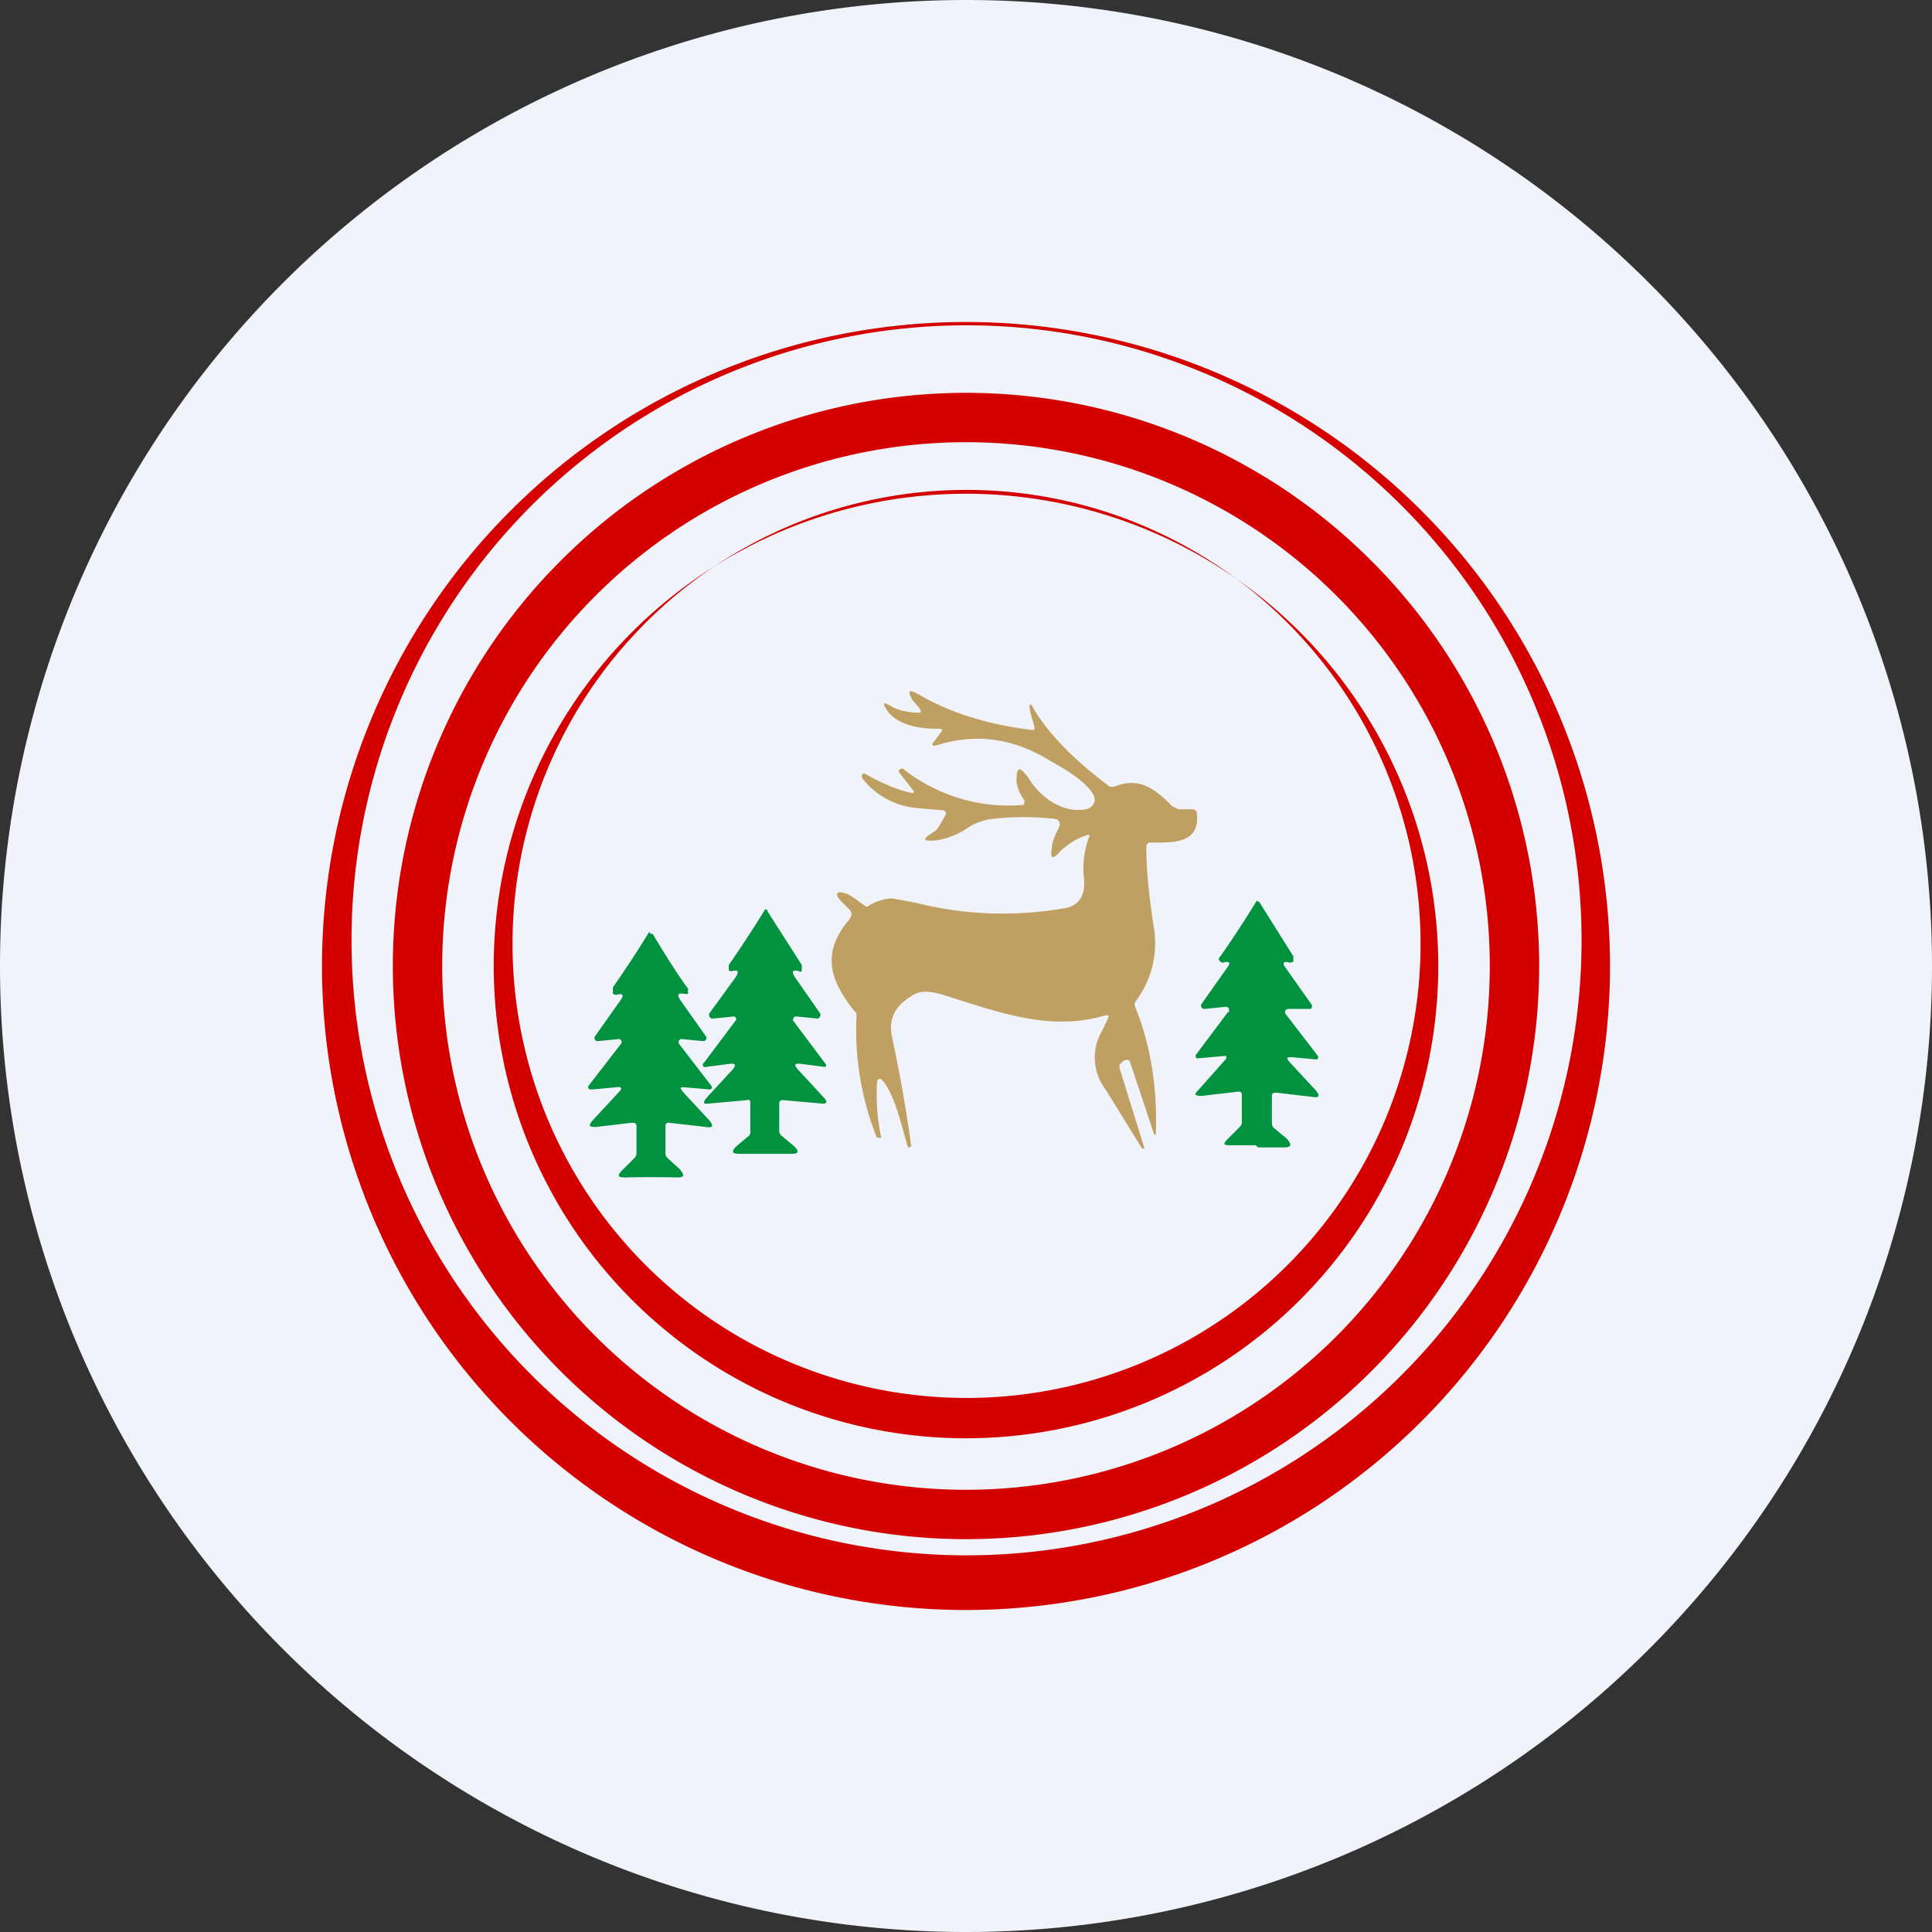 <ns0:svg xmlns:ns0="http://www.w3.org/2000/svg" width="18" height="18" viewBox="0 0 18 18"><ns0:rect x="0" y="0" width="18" height="18" fill="#333333" stroke="none"/><path xmlns="http://www.w3.org/2000/svg" fill="#F0F3FA" d="M9 18a9 9 0 0 1 0 -18a9 9 0 0 1 0 18Z" /><ns0:path d="M15 9A6 6 0 1 1 3 9a6 6 0 0 1 12 0Zm-.27 0A5.73 5.73 0 1 0 3.28 9a5.73 5.73 0 0 0 11.45 0Z" fill="#D40000" /><ns0:path d="M13.4 9a4.4 4.4 0 1 1-8.8 0 4.4 4.4 0 0 1 8.8 0Zm-.17 0a4.23 4.23 0 1 0-8.45 0 4.23 4.23 0 0 0 8.45 0Z" fill="#D40000" /><ns0:path d="m8.52 7.38-.14-.18a.02.02 0 0 1 0-.03l.02-.01h.01a1.59 1.59 0 0 0 1.12.34.04.04 0 0 0 .01-.05.37.37 0 0 1-.07-.17c0-.14.03-.15.12-.02.1.16.3.32.53.28a.1.1 0 0 0 .08-.09.1.1 0 0 0-.01-.04c-.07-.13-.26-.24-.42-.33-.33-.2-.67-.25-1.03-.14-.06.02-.07 0-.03-.04l.05-.07c.03-.03.02-.04-.02-.04-.22 0-.37-.05-.46-.15-.07-.1-.06-.11.04-.05.04.02.1.04.21.05.06 0 .06 0 .03-.05a1.76 1.76 0 0 1-.06-.07c-.05-.09-.03-.1.06-.05.29.17.64.28 1.05.33.02 0 .03 0 .03-.02l-.04-.14c-.02-.1 0-.1.04-.02.15.24.38.47.7.71h.04c.24-.1.39.03.54.18l.06.03h.13a.04.04 0 0 1 .04.03c.04.3-.24.28-.44.28a.04.04 0 0 0-.03.04c0 .24.03.49.07.75a.9.9 0 0 1-.17.69.06.06 0 0 0 0 .06c.14.35.2.73.19 1.14 0 .06-.01.06-.03 0l-.21-.63-.01-.02a.04.04 0 0 0-.04 0h-.01l-.02.02-.02.02v.03l.23.74v.01h-.02l-.34-.55a.49.49 0 0 1-.03-.55 1.94 1.94 0 0 0 .06-.13.02.02 0 0 0-.01-.01h-.02c-.51.15-.97-.02-1.51-.19-.13-.04-.22-.04-.28 0-.14.08-.24.19-.2.39a13.43 13.43 0 0 1 .18 1.02l-.02.01h-.01c-.06-.2-.12-.47-.22-.6-.04-.06-.07-.05-.07.02a1.94 1.94 0 0 0 .04.49h-.04a2.69 2.69 0 0 1-.19-1.13c0-.02 0-.04-.02-.05-.23-.29-.31-.54-.05-.85.03-.04.03-.07 0-.1l-.08-.08c-.05-.06-.04-.09.03-.07.04 0 .1.05.2.12a.02.02 0 0 0 .03 0 .46.46 0 0 1 .22-.07l.22.04c.47.12.94.13 1.4.05.13-.03.18-.12.17-.27a.82.82 0 0 1 .05-.4v-.01a.02.02 0 0 0-.02 0c-.1.03-.19.09-.26.16-.06.07-.09.06-.07-.04 0-.05.03-.12.07-.2a.05.05 0 0 0-.04-.07 2.55 2.55 0 0 0-.59 0 .53.53 0 0 0-.22.08.71.71 0 0 1-.3.12c-.13.01-.13-.01-.02-.08.03-.01.06-.07.11-.16.01-.02 0-.03-.02-.04l-.23-.02a.73.73 0 0 1-.52-.27l-.01-.02v-.02c.01-.01.02-.02.03-.01.18.1.33.16.45.18v-.01Z" fill="#C0A062" /><ns0:path d="M11.7 10.67h-.24c-.06 0-.07-.01-.02-.06l.11-.11a.06.06 0 0 0 .02-.04v-.26c0-.02-.01-.03-.03-.03l-.34.04c-.07 0-.08-.01-.03-.06l.24-.27c.03-.03.02-.05-.02-.04l-.23.02h-.01a.02.02 0 0 1-.01-.02v-.01l.3-.4h.01V9.4a.03.03 0 0 0-.03-.02l-.2.02a.03.03 0 0 1-.03-.03v-.01l.24-.34c.04-.05.03-.07-.04-.05l-.02-.01c-.02-.02-.02-.03 0-.05a10.42 10.42 0 0 0 .34-.52l.01.01h.01l.32.51v.05l-.03.01c-.06-.02-.08 0-.04.05l.24.34a.03.03 0 0 1-.01.04h-.02L12 9.4a.03.03 0 0 0-.02.05l.3.39v.02a.02.02 0 0 1-.02.01l-.22-.02c-.05 0-.06 0-.03.04l.25.27c.04.05.03.07-.03.06l-.34-.04c-.03 0-.04.01-.04.03v.26a.06.06 0 0 0 .02.04l.12.1c.05.06.04.08-.03.08h-.24ZM7.13 10.75h-.24c-.07 0-.08-.02-.03-.07l.12-.1a.06.06 0 0 0 .01-.05v-.25c0-.02 0-.04-.03-.03l-.34.03c-.07.01-.08 0-.03-.06l.24-.26c.03-.04.02-.05-.02-.05l-.23.03a.02.02 0 0 1-.02-.04l.3-.4a.03.03 0 0 0-.02-.03l-.2.02a.03.03 0 0 1-.03-.02.03.03 0 0 1 0-.03l.24-.33c.04-.06.03-.08-.04-.06l-.02-.01v-.05a10.62 10.62 0 0 0 .34-.52l.02.01v.01l.32.5v.05c0 .01-.01.02-.02.01-.07-.02-.08 0-.04.06l.23.33a.03.03 0 0 1 0 .03.03.03 0 0 1-.02.02l-.2-.02a.03.03 0 0 0-.03.04l.3.4a.02.02 0 0 1 0 .03h-.01l-.23-.03c-.05 0-.05.01-.02.05l.24.26c.05.05.03.07-.03.06l-.34-.03c-.02 0-.04 0-.04.03v.25a.06.06 0 0 0 .02.05l.12.1c.05.05.04.07-.03.07h-.24Z" fill="#00923E" /><ns0:path d="M6.06 8.7h.02c.18.3.29.46.33.51v.05h-.03c-.06-.01-.08 0-.04.06l.24.34a.03.03 0 0 1-.03.04l-.2-.02a.03.03 0 0 0-.02.05l.3.39a.02.02 0 0 1-.02.03l-.23-.02c-.04 0-.05 0-.02.04l.25.27c.04.05.03.07-.03.06l-.35-.04c-.02 0-.03.01-.03.03v.26a.06.06 0 0 0 .02.04l.11.1c.05.06.05.08-.02.08a9.98 9.98 0 0 0-.49 0c-.07 0-.07-.02-.02-.07l.11-.11a.06.06 0 0 0 .02-.04v-.26c0-.02-.01-.03-.04-.03l-.34.04c-.06 0-.07-.01-.03-.06l.25-.27c.03-.03.02-.05-.03-.04l-.22.02H5.5a.02.02 0 0 1-.02-.02v-.01l.31-.4a.03.03 0 0 0-.02-.04l-.2.02a.03.03 0 0 1-.03-.04l.24-.34c.04-.05.02-.07-.04-.05l-.03-.01V9.2a10.5 10.5 0 0 0 .34-.52Z" fill="#00923E" /><ns0:path fill-rule="evenodd" d="M9 13.88a4.88 4.88 0 1 0 0-9.76 4.88 4.88 0 0 0 0 9.76Zm0 .46A5.34 5.34 0 1 0 9 3.66a5.34 5.34 0 0 0 0 10.68Z" fill="#D40000" /></ns0:svg>